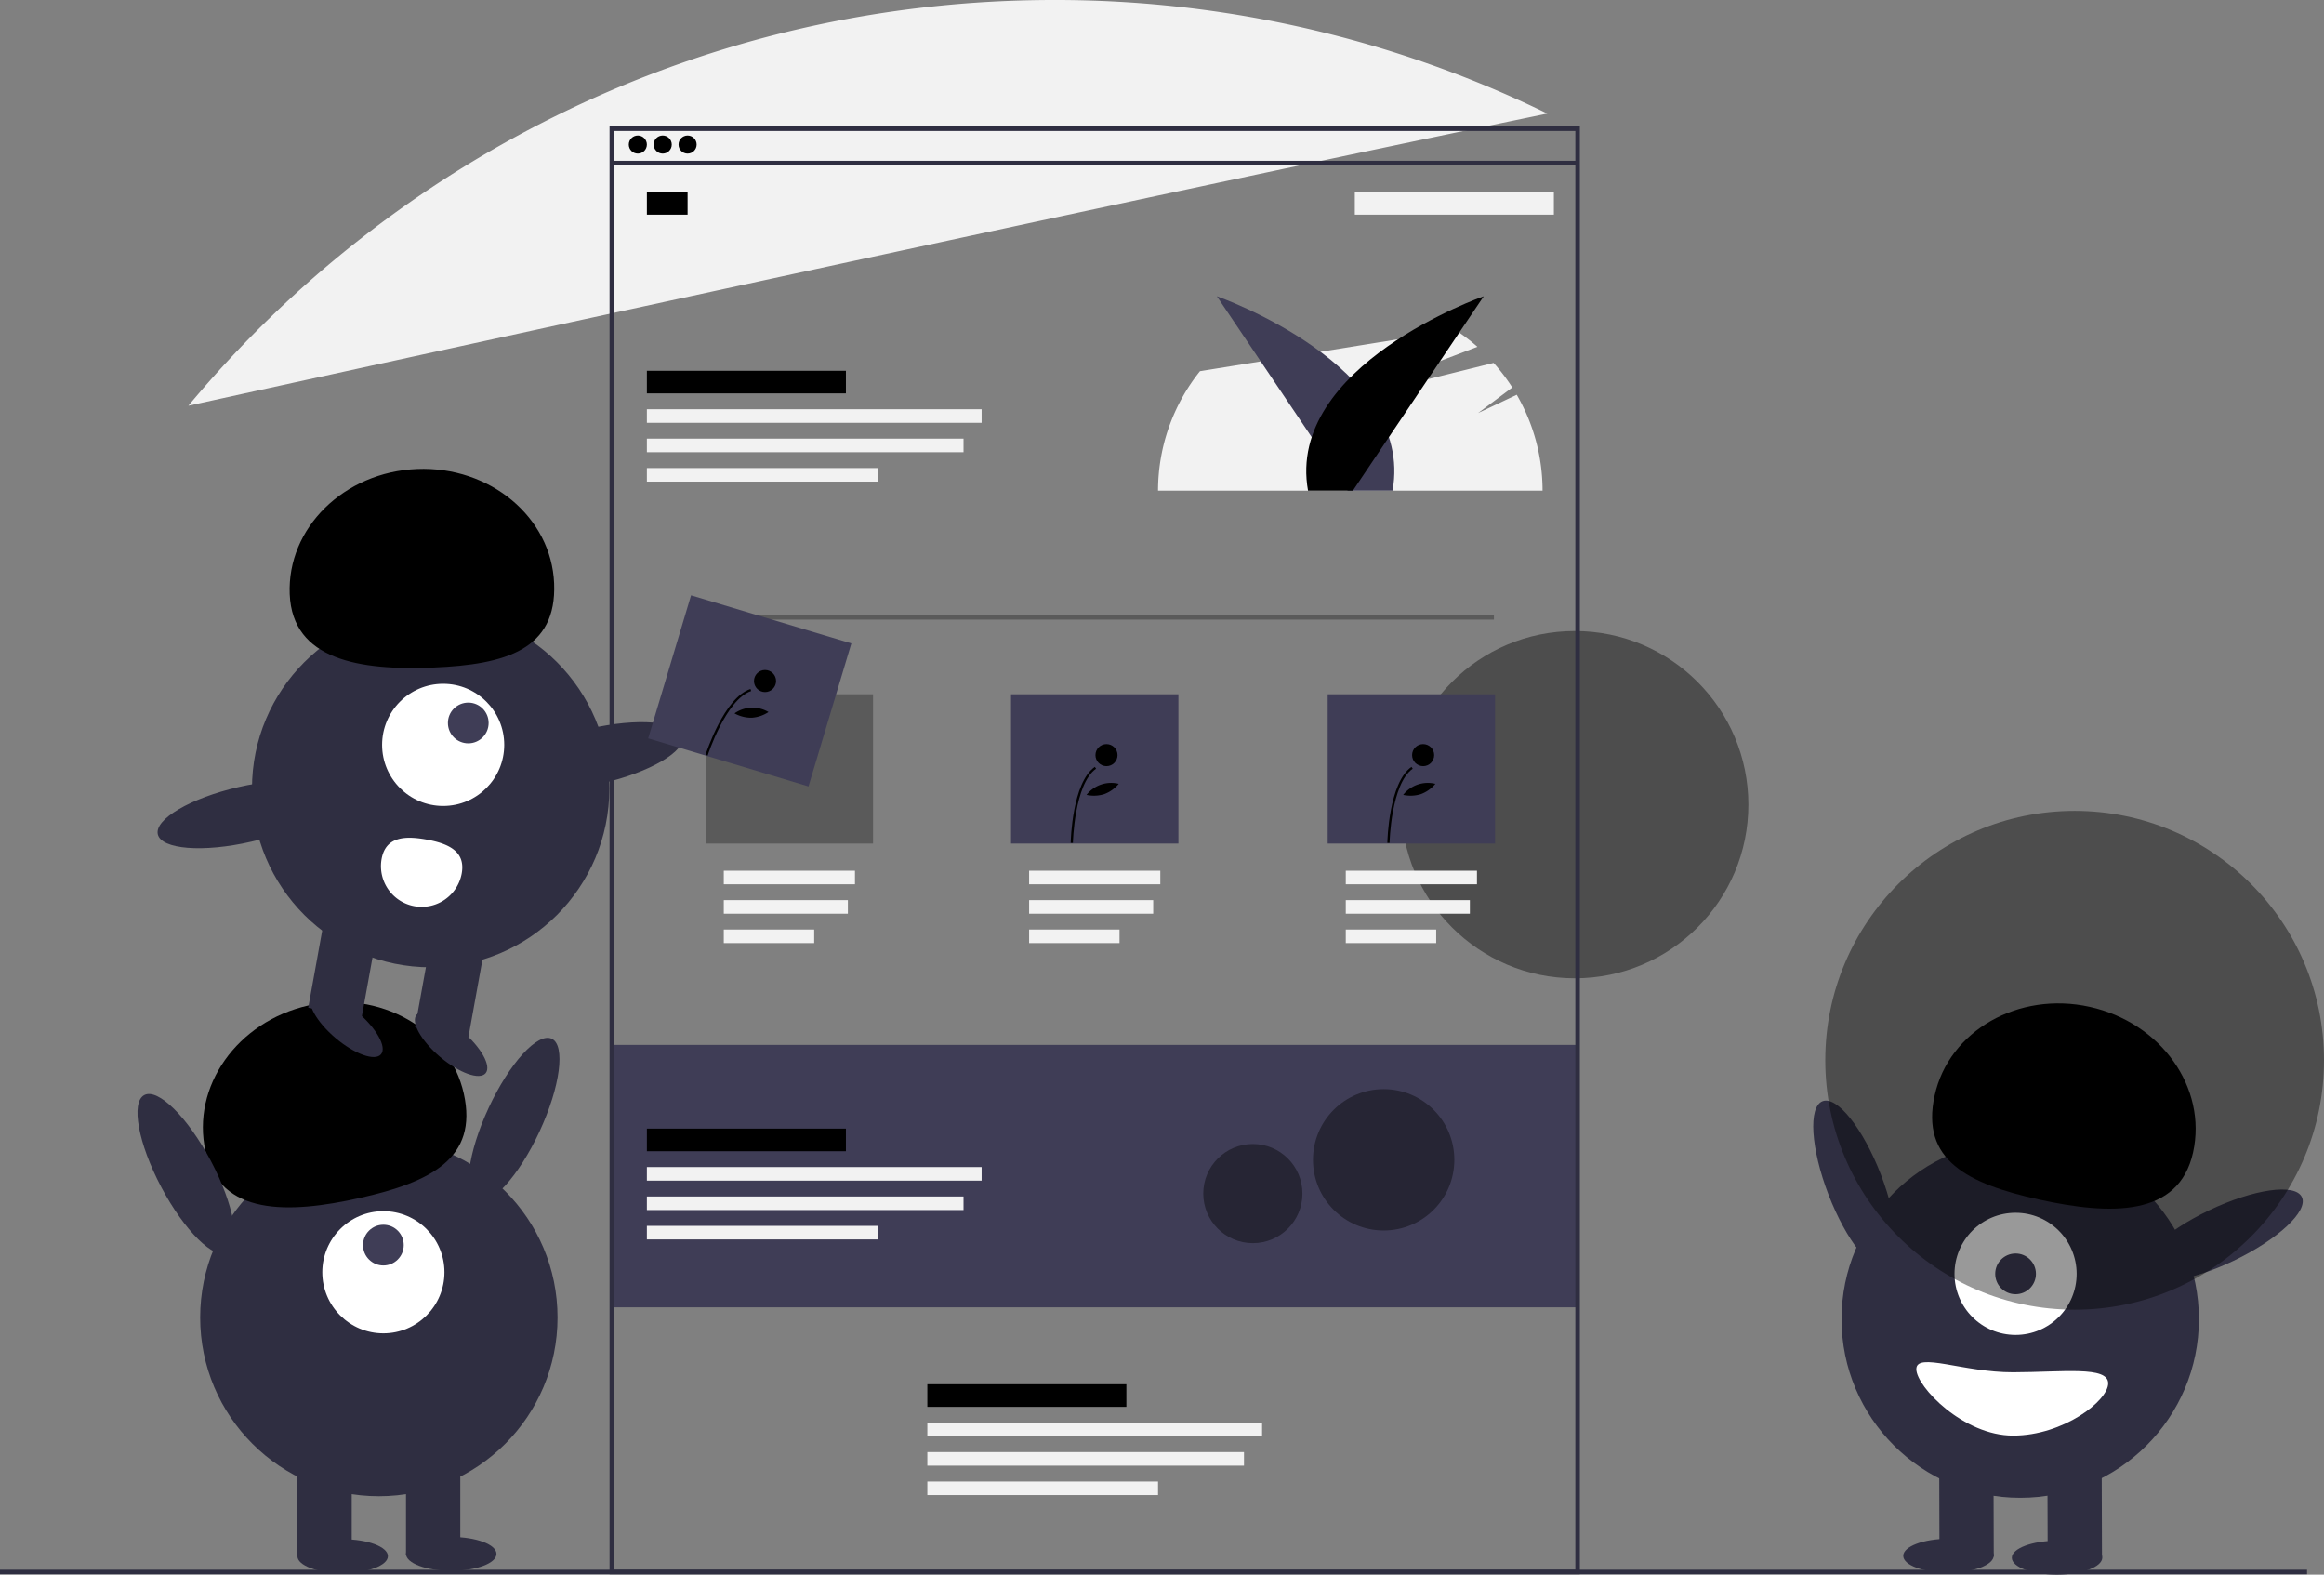 <svg xmlns="http://www.w3.org/2000/svg" data-name="Layer 1" width="1027.496" height="696.059" viewBox="0 0 1027.496 696.059" xmlns:xlink="http://www.w3.org/1999/xlink"><rect x="0" y="0" width="1027.496" height="696.059" fill="#808080" stroke="none"/><title>experience design</title><circle cx="696.248" cy="355.702" r="76.752" fill="#000000" opacity="0.4"/><rect x="270" y="461.902" width="428" height="116" fill="#3f3d56"/><path d="M756.839,276.477l-17.09,8.088,15.125-11.31a85.352,85.352,0,0,0-8.258-10.867L672.499,280.81l66.948-25.538a85.339,85.339,0,0,0-9.722-7.41L616.789,266.052a84.639,84.639,0,0,0-18.537,52.82h170A84.594,84.594,0,0,0,756.839,276.477Z" transform="translate(-86.252 -101.971)" fill="#f2f2f2"/><path d="M770.375,152.166A495.972,495.972,0,0,0,552.252,101.971c-153.83,0-291.361,69.753-382.71,179.349C325.968,247.045,598.319,187.714,770.375,152.166Z" transform="translate(-86.252 -101.971)" fill="#f2f2f2"/><rect y="693.902" width="1020" height="2" fill="#2f2e41"/><path d="M682.116,318.873,624.252,232.922s87.631,30.593,77.686,85.951Z" transform="translate(-86.252 -101.971)" fill="#3f3d56"/><path d="M684.388,318.873l57.864-85.951s-87.631,30.593-77.686,85.951Z" transform="translate(-86.252 -101.971)" fill="#000000"/><path d="M784.752,797.873h-429v-640h429Zm-427-2h425v-636h-425Z" transform="translate(-86.252 -101.971)" fill="#2f2e41"/><rect x="271" y="71.083" width="427" height="2" fill="#2f2e41"/><circle cx="282" cy="63.902" r="4" fill="#000000"/><circle cx="293" cy="63.902" r="4" fill="#000000"/><circle cx="304" cy="63.902" r="4" fill="#000000"/><rect x="286" y="84.902" width="18" height="10" fill="#000000"/><rect x="286" y="163.902" width="88" height="10" fill="#000000"/><rect x="685.252" y="186.873" width="88" height="10" transform="translate(1372.252 281.774) rotate(-180)" fill="#f2f2f2"/><rect x="286" y="180.902" width="148" height="6" fill="#f2f2f2"/><rect x="286" y="193.902" width="140" height="6" fill="#f2f2f2"/><rect x="286" y="206.902" width="102" height="6" fill="#f2f2f2"/><rect x="320" y="384.902" width="58" height="6" fill="#f2f2f2"/><rect x="320" y="397.902" width="54.865" height="6" fill="#f2f2f2"/><rect x="320" y="410.902" width="39.973" height="6" fill="#f2f2f2"/><rect x="455" y="384.902" width="58" height="6" fill="#f2f2f2"/><rect x="455" y="397.902" width="54.865" height="6" fill="#f2f2f2"/><rect x="455" y="410.902" width="39.973" height="6" fill="#f2f2f2"/><rect x="595" y="384.902" width="58" height="6" fill="#f2f2f2"/><rect x="595" y="397.902" width="54.865" height="6" fill="#f2f2f2"/><rect x="595" y="410.902" width="39.973" height="6" fill="#f2f2f2"/><rect x="410" y="611.902" width="88" height="10" fill="#000000"/><rect x="410" y="628.902" width="148" height="6" fill="#f2f2f2"/><rect x="410" y="641.902" width="140" height="6" fill="#f2f2f2"/><rect x="410" y="654.902" width="102" height="6" fill="#f2f2f2"/><rect x="312.5" y="271.902" width="348" height="2" fill="#000000" opacity="0.3"/><rect x="312" y="306.902" width="74" height="66" fill="#000000" opacity="0.3"/><rect x="447" y="306.902" width="74" height="66" fill="#3f3d56"/><rect x="587" y="306.902" width="74" height="66" fill="#3f3d56"/><path d="M560.611,474.595l-.976-.019c.021-1.081.631-26.561,10.662-33.604l.561.799C561.231,448.53,560.615,474.335,560.611,474.595Z" transform="translate(-86.252 -101.971)" fill="#000000"/><circle cx="489.206" cy="333.798" r="4.881" fill="#000000"/><path d="M574.471,453.004a15.198,15.198,0,0,1-7.841.339,13.85,13.85,0,0,1,14.24-4.884A15.198,15.198,0,0,1,574.471,453.004Z" transform="translate(-86.252 -101.971)" fill="#000000"/><path d="M700.611,474.595l-.976-.019c.021-1.081.631-26.561,10.662-33.604l.561.799C701.231,448.53,700.615,474.335,700.611,474.595Z" transform="translate(-86.252 -101.971)" fill="#000000"/><circle cx="629.206" cy="333.798" r="4.881" fill="#000000"/><path d="M714.471,453.004a15.198,15.198,0,0,1-7.841.339,13.85,13.85,0,0,1,14.24-4.884A15.198,15.198,0,0,1,714.471,453.004Z" transform="translate(-86.252 -101.971)" fill="#000000"/><rect x="286" y="498.902" width="88" height="10" fill="#000000"/><rect x="286" y="515.902" width="148" height="6" fill="#f2f2f2"/><rect x="286" y="528.902" width="140" height="6" fill="#f2f2f2"/><rect x="286" y="541.902" width="102" height="6" fill="#f2f2f2"/><circle cx="611.752" cy="512.702" r="31.248" fill="#000000" opacity="0.4"/><circle cx="553.92" cy="527.626" r="21.92" fill="#000000" opacity="0.4"/><circle cx="167.5" cy="582.402" r="79" fill="#2f2e41"/><rect x="131.5" y="644.402" width="24" height="43" fill="#2f2e41"/><rect x="179.5" y="644.402" width="24" height="43" fill="#2f2e41"/><ellipse cx="151.5" cy="687.902" rx="20" ry="7.5" fill="#2f2e41"/><ellipse cx="199.5" cy="686.902" rx="20" ry="7.5" fill="#2f2e41"/><circle cx="169.5" cy="562.402" r="27" fill="#fff"/><circle cx="169.5" cy="550.402" r="9" fill="#3f3d56"/><path d="M177.119,610.905c-6.379-28.568,14.012-57.434,45.544-64.475s62.265,10.41,68.644,38.978-14.519,39.104-46.051,46.145S183.498,639.472,177.119,610.905Z" transform="translate(-86.252 -101.971)" fill="#000000"/><ellipse cx="313.528" cy="596.957" rx="39.5" ry="12.4" transform="translate(-446.21 527.758) rotate(-65.077)" fill="#2f2e41"/><ellipse cx="168.528" cy="620.957" rx="12.4" ry="39.5" transform="translate(-357.173 49.014) rotate(-27.893)" fill="#2f2e41"/><ellipse cx="906.255" cy="625.623" rx="12.4" ry="39.5" transform="translate(-250.616 265.819) rotate(-21.078)" fill="#2f2e41"/><circle cx="893.19" cy="583.104" r="79" fill="#2f2e41"/><rect x="991.675" y="747.007" width="24" height="43" transform="matrix(-1, 0.003, -0.003, -1, 1923.247, 1432.229)" fill="#2f2e41"/><rect x="943.676" y="747.141" width="24" height="43" transform="translate(1827.248 1432.632) rotate(179.84)" fill="#2f2e41"/><ellipse cx="995.737" cy="790.529" rx="20" ry="7.5" transform="translate(-88.462 -99.178) rotate(-0.16)" fill="#2f2e41"/><ellipse cx="947.734" cy="789.664" rx="20" ry="7.5" transform="translate(-88.46 -99.313) rotate(-0.16)" fill="#2f2e41"/><circle cx="891.134" cy="563.109" r="27" fill="#fff"/><circle cx="891.134" cy="563.109" r="9" fill="#3f3d56"/><path d="M1055.868,611.392c6.299-28.585-14.173-57.394-45.724-64.347s-62.236,10.584-68.535,39.17,14.628,39.063,46.18,46.015S1049.569,639.978,1055.868,611.392Z" transform="translate(-86.252 -101.971)" fill="#000000"/><ellipse cx="1068.319" cy="648.169" rx="39.5" ry="12.4" transform="translate(-261.302 421.848) rotate(-25.535)" fill="#2f2e41"/><path d="M1018.326,713.466c.022,7.732-19.844,23.056-41.935,23.118s-42.865-21.648-42.887-29.38,20.717,1.442,42.809,1.38S1018.304,705.734,1018.326,713.466Z" transform="translate(-86.252 -101.971)" fill="#fff"/><circle cx="917.248" cy="468.702" r="110.248" fill="#000000" opacity="0.4"/><circle cx="190.405" cy="348.59" r="79" fill="#2f2e41"/><rect x="226.167" y="506.95" width="24" height="43" transform="translate(11.692 -135.944) rotate(10.261)" fill="#2f2e41"/><rect x="273.399" y="515.501" width="24" height="43" transform="translate(13.97 -144.221) rotate(10.261)" fill="#2f2e41"/><ellipse cx="285.687" cy="563.475" rx="7.5" ry="20" transform="translate(-415.189 315.357) rotate(-49.739)" fill="#2f2e41"/><ellipse cx="239.439" cy="555.103" rx="7.5" ry="20" transform="translate(-425.159 277.103) rotate(-49.739)" fill="#2f2e41"/><circle cx="195.936" cy="329.266" r="27" fill="#fff"/><circle cx="207.032" cy="319.588" r="9" fill="#3f3d56"/><path d="M214.337,364.617c-1.188-29.247,24.019-54.019,56.301-55.331s59.415,21.335,60.603,50.582-21.252,35.892-53.534,37.203S215.525,393.864,214.337,364.617Z" transform="translate(-86.252 -101.971)" fill="#000000"/><ellipse cx="349.603" cy="436.168" rx="39.5" ry="12.4" transform="translate(-174.864 -12.836) rotate(-12.91)" fill="#2f2e41"/><ellipse cx="194.528" cy="461.957" rx="39.5" ry="12.4" transform="translate(-184.546 -46.831) rotate(-12.91)" fill="#2f2e41"/><path d="M254.96,481.694a18,18,0,0,0,35.424,6.413c1.771-9.782-5.792-13.244-15.575-15.014S256.73,471.912,254.96,481.694Z" transform="translate(-86.252 -101.971)" fill="#fff"/><rect x="380.752" y="374.373" width="74" height="66" transform="translate(48.33 -204.779) rotate(16.689)" fill="#3f3d56"/><path d="M399.12,435.948l-.93-.299c.331-1.03,8.232-25.261,19.863-29.127l.308.926C407.199,411.159,399.199,435.701,399.12,435.948Z" transform="translate(-86.252 -101.971)" fill="#000000"/><circle cx="338.24" cy="301.05" r="4.881" fill="#000000"/><path d="M418.597,419.247a15.198,15.198,0,0,1-7.608-1.928,13.85,13.85,0,0,1,15.043-.589A15.198,15.198,0,0,1,418.597,419.247Z" transform="translate(-86.252 -101.971)" fill="#000000"/></svg>